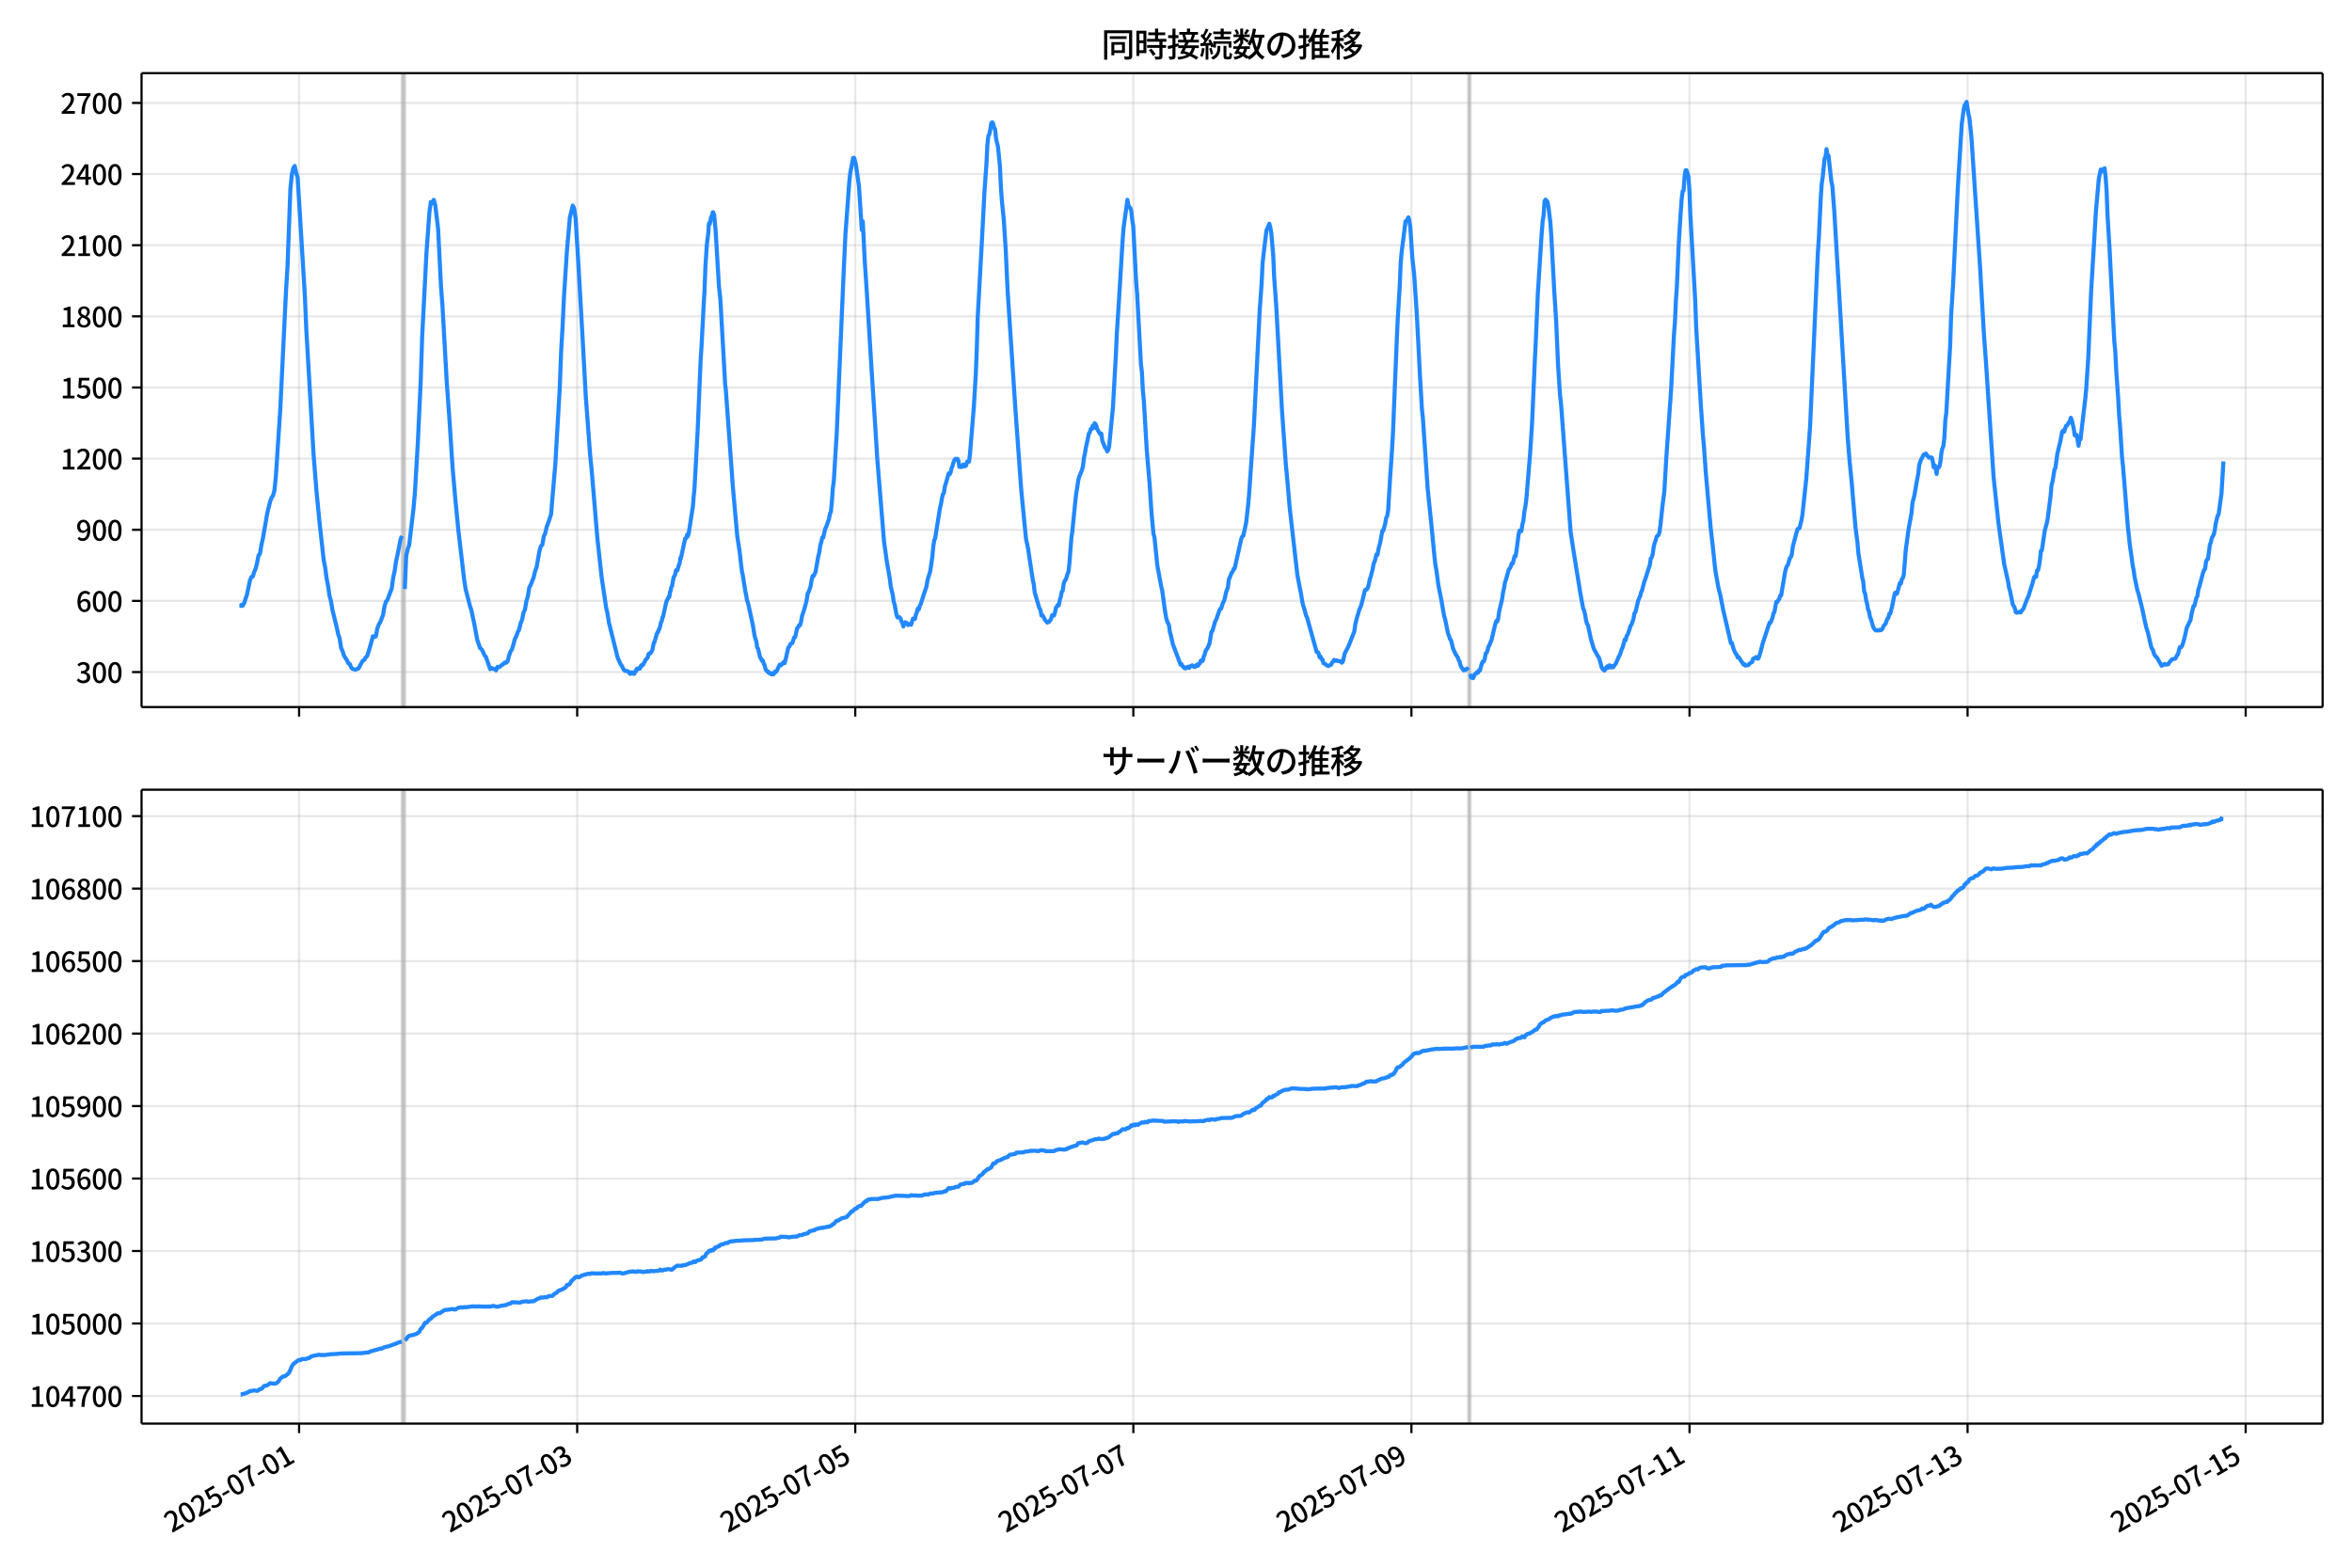 <!DOCTYPE svg  PUBLIC '-//W3C//DTD SVG 1.1//EN'  'http://www.w3.org/Graphics/SVG/1.1/DTD/svg11.dtd'>
<svg version="1.1" viewBox="0 0 864 576" xmlns="http://www.w3.org/2000/svg" xmlns:xlink="http://www.w3.org/1999/xlink">
 <defs>
  <style type="text/css">*{stroke-linejoin: round; stroke-linecap: butt}</style>
 </defs>
 <g id="aa">
  <g id="ab">
   <path d="m0 576h864v-576h-864z" fill="#fff"/>
  </g>
  <g id="ac">
   <g id="ad">
    <path d="m52 259.78h801.2v-232.9h-801.2z" fill="#fff"/>
   </g>
   <g id="ae">
    <path d="m147.65 259.78h1.064v-232.9h-1.064z" clip-path="url(#d)" fill="#808080" opacity=".3" stroke="#808080"/>
   </g>
   <g id="af">
    <path d="m539.41 259.78h.709v-232.9h-.709z" clip-path="url(#d)" fill="#808080" opacity=".3" stroke="#808080"/>
   </g>
   <g id="ag">
    <g id="ah">
     <g id="ai">
      <path d="m109.87 259.78v-232.9" clip-path="url(#d)" fill="none" stroke="#b0b0b0" stroke-linecap="square" stroke-opacity=".3" stroke-width=".8"/>
     </g>
     <g id="aj">
      <defs>
       <path id="g" d="m0 0v3.5" stroke="#000" stroke-width=".8"/>
      </defs>
      <use x="109.872" y="259.778" stroke="#000000" stroke-width=".8" xlink:href="#g"/>
     </g>
    </g>
    <g id="ak">
     <g id="al">
      <path d="m212.02 259.78v-232.9" clip-path="url(#d)" fill="none" stroke="#b0b0b0" stroke-linecap="square" stroke-opacity=".3" stroke-width=".8"/>
     </g>
     <g id="am">
      <use x="212.025" y="259.778" stroke="#000000" stroke-width=".8" xlink:href="#g"/>
     </g>
    </g>
    <g id="an">
     <g id="ao">
      <path d="m314.18 259.78v-232.9" clip-path="url(#d)" fill="none" stroke="#b0b0b0" stroke-linecap="square" stroke-opacity=".3" stroke-width=".8"/>
     </g>
     <g id="ap">
      <use x="314.177" y="259.778" stroke="#000000" stroke-width=".8" xlink:href="#g"/>
     </g>
    </g>
    <g id="aq">
     <g id="ar">
      <path d="m416.33 259.78v-232.9" clip-path="url(#d)" fill="none" stroke="#b0b0b0" stroke-linecap="square" stroke-opacity=".3" stroke-width=".8"/>
     </g>
     <g id="as">
      <use x="416.33" y="259.778" stroke="#000000" stroke-width=".8" xlink:href="#g"/>
     </g>
    </g>
    <g id="at">
     <g id="au">
      <path d="m518.48 259.78v-232.9" clip-path="url(#d)" fill="none" stroke="#b0b0b0" stroke-linecap="square" stroke-opacity=".3" stroke-width=".8"/>
     </g>
     <g id="av">
      <use x="518.482" y="259.778" stroke="#000000" stroke-width=".8" xlink:href="#g"/>
     </g>
    </g>
    <g id="aw">
     <g id="ax">
      <path d="m620.63 259.78v-232.9" clip-path="url(#d)" fill="none" stroke="#b0b0b0" stroke-linecap="square" stroke-opacity=".3" stroke-width=".8"/>
     </g>
     <g id="ay">
      <use x="620.635" y="259.778" stroke="#000000" stroke-width=".8" xlink:href="#g"/>
     </g>
    </g>
    <g id="az">
     <g id="ba">
      <path d="m722.79 259.78v-232.9" clip-path="url(#d)" fill="none" stroke="#b0b0b0" stroke-linecap="square" stroke-opacity=".3" stroke-width=".8"/>
     </g>
     <g id="bb">
      <use x="722.787" y="259.778" stroke="#000000" stroke-width=".8" xlink:href="#g"/>
     </g>
    </g>
    <g id="bc">
     <g id="bd">
      <path d="m824.94 259.78v-232.9" clip-path="url(#d)" fill="none" stroke="#b0b0b0" stroke-linecap="square" stroke-opacity=".3" stroke-width=".8"/>
     </g>
     <g id="be">
      <use x="824.94" y="259.778" stroke="#000000" stroke-width=".8" xlink:href="#g"/>
     </g>
    </g>
   </g>
   <g id="bf">
    <g id="bg">
     <g id="bh">
      <path d="m52 246.93h801.2" clip-path="url(#d)" fill="none" stroke="#b0b0b0" stroke-linecap="square" stroke-opacity=".3" stroke-width=".8"/>
     </g>
     <g id="bi">
      <defs>
       <path id="f" d="m0 0h-3.5" stroke="#000" stroke-width=".8"/>
      </defs>
      <use x="52" y="246.926" stroke="#000000" stroke-width=".8" xlink:href="#f"/>
     </g>
     <g id="bj">
      <!-- 300 -->
      <g transform="translate(27.9 250.91) scale(.1 -.1)">
       <defs>
        <path id="l" transform="scale(.016)" d="m1715-90q-371 0-656 90t-503 240q-217 150-377 323l359 474q211-205 479-359 269-153 634-153 269 0 467 92 199 93 311 266t112 423q0 256-125 451t-429 300q-304 106-835 106v551q467 0 732 105 266 106 384 291 119 186 119 423 0 307-192 489-192 183-531 183-269 0-503-119-233-118-438-316l-384 460q282 256 614 413 333 157 737 157 422 0 748-144 327-144 512-413 186-269 186-659 0-403-221-685-221-281-592-422v-26q269-70 490-227t349-400 128-557q0-422-215-726-214-304-573-468-358-163-787-163z"/>
        <path id="a" transform="scale(.016)" d="m1830-90q-460 0-806 275-346 276-535 823-188 547-188 1366 0 820 188 1357 189 538 535 803 346 266 806 266 461 0 800-269 340-269 528-803 189-534 189-1354 0-819-189-1366-188-547-528-823-339-275-800-275zm0 589q237 0 422 185 186 186 288 599 103 413 103 1091 0 679-103 1082-102 403-288 582-185 180-422 180-236 0-422-180-186-179-292-582-105-403-105-1082 0-678 105-1091 106-413 292-599 186-185 422-185z"/>
       </defs>
       <use xlink:href="#l"/>
       <use transform="translate(57)" xlink:href="#a"/>
       <use transform="translate(114)" xlink:href="#a"/>
      </g>
     </g>
    </g>
    <g id="bk">
     <g id="bl">
      <path d="m52 220.79h801.2" clip-path="url(#d)" fill="none" stroke="#b0b0b0" stroke-linecap="square" stroke-opacity=".3" stroke-width=".8"/>
     </g>
     <g id="bm">
      <use x="52" y="220.787" stroke="#000000" stroke-width=".8" xlink:href="#f"/>
     </g>
     <g id="bn">
      <!-- 600 -->
      <g transform="translate(27.9 224.77) scale(.1 -.1)">
       <defs>
        <path id="k" transform="scale(.016)" d="m1971-90q-339 0-634 144-294 144-518 435-224 292-352 733-128 442-128 1044 0 678 147 1161 148 483 397 784 250 301 570 445t665 144q397 0 688-147 292-147 490-359l-403-448q-128 154-327 253-198 99-409 99-307 0-567-182-259-182-413-605-153-422-153-1145 0-608 115-1002t326-589q212-195 493-195 212 0 375 121 163 122 259 343t96 522q0 300-90 511-89 212-259 320-169 109-419 109-211 0-451-134t-458-461l-25 538q134 192 313 323t374 201q196 71 375 71 397 0 694-163 298-163 467-490 170-326 170-825 0-468-195-817-195-348-512-544-317-195-701-195z"/>
       </defs>
       <use xlink:href="#k"/>
       <use transform="translate(57)" xlink:href="#a"/>
       <use transform="translate(114)" xlink:href="#a"/>
      </g>
     </g>
    </g>
    <g id="bo">
     <g id="bp">
      <path d="m52 194.65h801.2" clip-path="url(#d)" fill="none" stroke="#b0b0b0" stroke-linecap="square" stroke-opacity=".3" stroke-width=".8"/>
     </g>
     <g id="bq">
      <use x="52" y="194.648" stroke="#000000" stroke-width=".8" xlink:href="#f"/>
     </g>
     <g id="br">
      <!-- 900 -->
      <g transform="translate(27.9 198.63) scale(.1 -.1)">
       <defs>
        <path id="m" transform="scale(.016)" d="m1562-90q-410 0-708 150-297 151-502 356l403 461q141-160 346-256t422-96q224 0 425 102 202 103 352 333 151 230 237 614 87 384 87 941 0 589-115 970t-323 563-496 182q-205 0-372-118-166-118-262-336t-96-525q0-301 86-512 87-211 259-323 173-112 417-112 224 0 460 141 237 141 448 461l32-544q-134-180-313-314t-371-208-384-74q-391 0-689 166-297 167-467 496-169 330-169 823 0 467 195 816t515 541 698 192q339 0 636-138 298-137 519-419 221-281 349-710t128-1018q0-691-141-1187t-391-807q-249-310-563-461-313-150-652-150z"/>
       </defs>
       <use xlink:href="#m"/>
       <use transform="translate(57)" xlink:href="#a"/>
       <use transform="translate(114)" xlink:href="#a"/>
      </g>
     </g>
    </g>
    <g id="bs">
     <g id="bt">
      <path d="m52 168.51h801.2" clip-path="url(#d)" fill="none" stroke="#b0b0b0" stroke-linecap="square" stroke-opacity=".3" stroke-width=".8"/>
     </g>
     <g id="bu">
      <use x="52" y="168.509" stroke="#000000" stroke-width=".8" xlink:href="#f"/>
     </g>
     <g id="bv">
      <!-- 1200 -->
      <g transform="translate(22.2 172.49) scale(.1 -.1)">
       <defs>
        <path id="e" transform="scale(.016)" d="m544 0v608h1037v3277h-845v467q333 58 579 147 247 90 451 218h557v-4109h915v-608h-2694z"/>
        <path id="b" transform="scale(.016)" d="m282 0v429q697 621 1164 1136 468 515 701 956 234 442 234 826 0 256-87 451-86 196-262 301-176 106-445 106-275 0-506-151-230-150-422-368l-416 410q301 333 637 518 336 186 803 186 429 0 749-176t496-493 176-745q0-455-224-919t-615-935q-390-470-889-950 186 20 394 36t374 16h1184v-634h-3046z"/>
       </defs>
       <use xlink:href="#e"/>
       <use transform="translate(57)" xlink:href="#b"/>
       <use transform="translate(114)" xlink:href="#a"/>
       <use transform="translate(171)" xlink:href="#a"/>
      </g>
     </g>
    </g>
    <g id="bw">
     <g id="bx">
      <path d="m52 142.37h801.2" clip-path="url(#d)" fill="none" stroke="#b0b0b0" stroke-linecap="square" stroke-opacity=".3" stroke-width=".8"/>
     </g>
     <g id="by">
      <use x="52" y="142.37" stroke="#000000" stroke-width=".8" xlink:href="#f"/>
     </g>
     <g id="bz">
      <!-- 1500 -->
      <g transform="translate(22.2 146.36) scale(.1 -.1)">
       <defs>
        <path id="h" transform="scale(.016)" d="m1715-90q-365 0-653 90t-506 237q-217 147-383 307l352 480q134-134 294-246t361-183q202-70 452-70 262 0 473 118 212 119 333 346 122 227 122 541 0 460-247 716-246 256-649 256-224 0-384-64t-365-198l-365 237 141 2240h2387v-627h-1747l-109-1204q154 77 307 118 154 42 340 42 397 0 723-160t518-490q192-329 192-847 0-519-224-887t-586-560q-361-192-777-192z"/>
       </defs>
       <use xlink:href="#e"/>
       <use transform="translate(57)" xlink:href="#h"/>
       <use transform="translate(114)" xlink:href="#a"/>
       <use transform="translate(171)" xlink:href="#a"/>
      </g>
     </g>
    </g>
    <g id="ca">
     <g id="cb">
      <path d="m52 116.23h801.2" clip-path="url(#d)" fill="none" stroke="#b0b0b0" stroke-linecap="square" stroke-opacity=".3" stroke-width=".8"/>
     </g>
     <g id="cc">
      <use x="52" y="116.232" stroke="#000000" stroke-width=".8" xlink:href="#f"/>
     </g>
     <g id="cd">
      <!-- 1800 -->
      <g transform="translate(22.2 120.22) scale(.1 -.1)">
       <defs>
        <path id="q" transform="scale(.016)" d="m1830-90q-441 0-787 163-345 164-547 448-202 285-202 650 0 314 122 557t314 419 403 291v32q-256 186-442 458-185 272-185 643 0 365 176 640t480 425q304 151 694 151 410 0 704-160t457-439q164-278 164-649 0-237-96-448t-234-381q-137-169-291-278v-32q218-115 397-285 179-169 288-406t109-557q0-346-189-628-189-281-532-448-342-166-803-166zm314 2708q205 198 310 419 106 221 106 464 0 211-83 384t-247 272q-163 99-393 99-288 0-480-183-192-182-192-502 0-256 134-429 135-172 359-294t486-230zm-294-2170q236 0 418 89 183 90 285 253 103 164 103 388 0 211-90 367-89 157-246 272-157 116-368 215t-454 195q-244-173-398-426-153-252-153-553 0-237 118-416 119-179 324-282 205-102 461-102z"/>
       </defs>
       <use xlink:href="#e"/>
       <use transform="translate(57)" xlink:href="#q"/>
       <use transform="translate(114)" xlink:href="#a"/>
       <use transform="translate(171)" xlink:href="#a"/>
      </g>
     </g>
    </g>
    <g id="ce">
     <g id="cf">
      <path d="m52 90.093h801.2" clip-path="url(#d)" fill="none" stroke="#b0b0b0" stroke-linecap="square" stroke-opacity=".3" stroke-width=".8"/>
     </g>
     <g id="cg">
      <use x="52" y="90.093" stroke="#000000" stroke-width=".8" xlink:href="#f"/>
     </g>
     <g id="ch">
      <!-- 2100 -->
      <g transform="translate(22.2 94.078) scale(.1 -.1)">
       <use xlink:href="#b"/>
       <use transform="translate(57)" xlink:href="#e"/>
       <use transform="translate(114)" xlink:href="#a"/>
       <use transform="translate(171)" xlink:href="#a"/>
      </g>
     </g>
    </g>
    <g id="ci">
     <g id="cj">
      <path d="m52 63.954h801.2" clip-path="url(#d)" fill="none" stroke="#b0b0b0" stroke-linecap="square" stroke-opacity=".3" stroke-width=".8"/>
     </g>
     <g id="ck">
      <use x="52" y="63.954" stroke="#000000" stroke-width=".8" xlink:href="#f"/>
     </g>
     <g id="cl">
      <!-- 2400 -->
      <g transform="translate(22.2 67.939) scale(.1 -.1)">
       <defs>
        <path id="r" transform="scale(.016)" d="m2170 0v3072q0 192 12 457 13 266 20 458h-26q-90-179-183-365-92-185-195-364l-921-1415h2579v-576h-3328v493l1875 2957h858v-4717h-691z"/>
       </defs>
       <use xlink:href="#b"/>
       <use transform="translate(57)" xlink:href="#r"/>
       <use transform="translate(114)" xlink:href="#a"/>
       <use transform="translate(171)" xlink:href="#a"/>
      </g>
     </g>
    </g>
    <g id="cm">
     <g id="cn">
      <path d="m52 37.815h801.2" clip-path="url(#d)" fill="none" stroke="#b0b0b0" stroke-linecap="square" stroke-opacity=".3" stroke-width=".8"/>
     </g>
     <g id="co">
      <use x="52" y="37.815" stroke="#000000" stroke-width=".8" xlink:href="#f"/>
     </g>
     <g id="cp">
      <!-- 2700 -->
      <g transform="translate(22.2 41.8) scale(.1 -.1)">
       <defs>
        <path id="j" transform="scale(.016)" d="m1235 0q32 646 109 1187t224 1024 384 941 576 938h-2208v627h3027v-455q-409-512-665-989-256-476-397-969t-205-1053-90-1251h-755z"/>
       </defs>
       <use xlink:href="#b"/>
       <use transform="translate(57)" xlink:href="#j"/>
       <use transform="translate(114)" xlink:href="#a"/>
       <use transform="translate(171)" xlink:href="#a"/>
      </g>
     </g>
    </g>
   </g>
   <g id="cq">
    <path d="m88.418 222.44.101.174.089-.349.369.349.188-.087.502-.871 1.065-3.224 1.082-5.141.53-1.307.533-.174.501-1.655.532-1.22.532-2.091.532-2.788.532-.61.532-3.224.532-2.353 1.596-9.236 1.064-4.356.532-1.394.532-.784.532-2.004.532-5.315 1.596-24.309 2.128-43.826.532-8.539 1.064-28.666.532-5.315.532-2.353.532-.784.532 2.614.532 1.568 2.66 43.565.532 12.46 2.66 45.743 1.064 13.418 1.064 10.978 1.596 14.464.532 2.701.532 3.921.532 2.788.532 3.659.532 1.917.532 3.224 1.596 6.535.532 2.44.532 1.568.532 3.485.532 1.133.532 1.743 1.064 1.655.532 1.133.532.261.532 1.307.532.523 1.064.261 1.064-.436 1.596-2.875.532-.261.532-.958.532-.436 1.064-3.398 1.064-3.921.532.261.532-.174.532-2.788.532-1.568.532-.784 1.064-2.788.532-3.137.532-1.743.532-.61 1.596-4.269.532-3.921.532-2.44.532-3.659.532-2.353 1.064-5.489.532-1.394m1.064 19.517.532-12.285.532-2.353.532-1.394 1.596-13.418.532-6.012 1.064-18.21 1.064-22.654.532-16.293 1.596-31.105 1.064-14.725.532-3.747.532.436.532-1.22.532 1.743 1.064 8.8 1.064 21.173.532 6.97 1.596 28.404 1.064 14.725 1.064 16.555 1.064 12.111 1.064 10.891 2.128 18.123.532 3.485 1.596 6.186.532 1.655 1.064 4.966 1.064 5.751 1.064 3.137.532.436.532.871.532 1.307.532.61 1.596 4.531.532-.436.532.349h.532l.532.523.532-1.307.532.174.532-.349.532-.523.532-.261.532-.61.532.087.532-.523.532-2.091.532-1.481.532-.871.532-1.655.532-2.091.532-.958.532-1.568.532-1.046.532-2.265.532-1.22.532-2.701.532-1.046.532-3.224.532-1.655.532-3.311.532-.958 1.064-2.701.532-2.265.532-1.394 1.064-6.012.532-1.83.532-.436.532-3.137.532-1.133.532-2.353.532-1.394 1.064-3.137 1.596-18.733 1.596-27.62.532-13.766.532-9.149.532-11.24 1.064-16.468 1.064-12.111 1.064-4.444.532 1.046.532 3.747 1.064 17.6 1.596 28.23 1.064 19.43 1.596 21.521.532 5.228 2.128 25.355 1.596 14.638 1.064 7.058.532 3.747.532 2.265.532 3.398 3.192 12.808 1.064 2.44.532.697.532 1.133.532.61h.532l.709.261.709.871.177-.087.355-.523.355.436.177-.087.355.261.355-.61.177-.523.177.174.177-.784.177-.174h.177l.177.174.177-.174.177.087.177-.436.177.349.532-1.22.177.174.177-.087.177-.436.177.087.355-.784.177-.174.355-.871.177-.087.355-.523.177-.087.177-.523.177-.871.177.087.355-.436.177.087.355-.523.355-.697.532-2.701h.177l.709-2.353.177-.871.177-.174.177-.523h.177l.355-1.133.177-.087.532-2.353.177-.261.177-.523.177-1.046.177-.087 1.241-5.576.177-.523.177-.174.355-.784.177-.436.177.174.355-2.091.177-.349.177-1.046.355-.697.355-2.004.177-1.046.532-.871.355-1.743.177-.087.177.174.177-.087.355-1.394.532-1.481.177-1.655.177.261 1.596-7.406h.177l.177-.174.177-.436.177-.784.177.697.177-1.046.177.261 1.596-10.281.355-4.444.177-1.307.355-6.099.887-16.468 1.064-25.268.355-5.576.887-16.99.177-2.527.355-9.584.532-8.016.355-2.962.177-1.22.177-3.224.177-.523.177.436.532-2.701.177-.174.177-.349.177-1.046.177-.087.355.871.355 3.834.177 1.743 1.241 20.737.532 4.879.355 6.448 1.419 25.093.177 1.046 2.66 36.594 1.596 17.862.887 5.751.532 4.792.355 2.788.177.523 1.064 6.622.355 1.743.177 1.307.177.261.355 1.22 1.064 4.966.355 1.655.177.697.709 4.356.532 1.655.177.784.177 1.655.355.436.709 2.962.177.523.355.349.177.61.177-.261.177.349.355 1.133.177.087.532 2.004.355.436.177.087.177.261.177-.087.177.436.355.087.177.261.355-.174.177.436.177-.349.532.349.355-.61.177-.436.355.174.355-.436.532-1.22.532-1.046.355.261.355-.261.709-.958.355.436.355-1.22.709-3.224.355-1.394.355-.261.355-.958.709-.349.709-2.091.355-.087.709-3.311.355-.261.355-.784h.355l.355-1.133.355-2.178.709-2.091.709-2.527.355-1.568.355-2.265.355-.523.709-2.091.355-2.265.355-1.481.355.087.709-1.481 1.064-6.012.355-1.307.355-2.527.355-1.133.355-1.743h.355l.709-3.137.355-.697.709-2.004.355-.958.355-1.917.355-.871.355-3.659.355-4.879.355-2.701.709-11.675.355-5.751 2.483-57.68.709-15.335 1.419-19.343.355-3.311 1.064-5.576h.355l.355 1.133.355 1.743 1.064 7.406 1.064 16.206.355-3.137.709 14.376.709 10.63 1.774 28.84 1.419 21.957.709 11.414 2.483 30.408 1.064 7.58 1.064 6.099.355 2.875.709 2.962.355 2.527.355 1.133.709 3.834.355.871.355-.174.355.087.355.436.355 1.046.355.61.355 1.307.355-1.133.355-.436.355.61.355-.261.355.697.355-.349.709.261.709-2.265.709.087.355-1.568.355-.871.355-1.394.355.349.355-1.307.355-.61 1.064-3.398 1.064-3.137.355-2.265.709-2.353.355-1.22.709-5.053.355-3.747.355-2.265.355-.871 1.774-11.153.355-1.394.355-2.178.355-1.394.355-.436.355-2.44.355-1.046 1.064-3.747.355.349.355-.697.355-1.655.355-.784.355-1.307.355-.871.355-.349.355.261.355-.261.355.697.355 2.265.355-.087.355.174.355-.349.355-.61.355.697.355-.087.355-.261.355-1.394h.709l.355-2.875 1.419-17.339.709-11.937.355-8.8.355-12.198 1.419-25.703 1.064-20.388.709-9.933.355-7.145.355-3.311.355-.61.355-1.743.355-2.353.355-.349.355.523.355 1.481.355.523.355 3.572.709 2.962.709 7.058.355 7.755.355 4.879.709 7.058.709 11.065.709 15.248 2.838 43.129 2.128 29.537 1.774 18.297.709 3.224 1.774 11.763.355 1.568.355 3.05 1.419 4.879.355 1.046.355.61.355 2.004.355-.087.355.523.709 1.394.355.261.355.523.709-.349.709-1.046.355-1.307.709.087.355-1.133.355-1.655.709-1.133.355.174.355-2.004.355-1.046.355-1.917.355-.349.355-2.614.355-1.046.355-.349.355-.958.355-1.307.355-.784.355-3.311.709-9.149.355-2.44 1.064-10.717.355-3.224.355-1.917.355-2.614.355-1.394 1.064-2.614.355-1.394.355-3.05.355-1.568.355-2.178.709-3.224.355-1.917.355-.436.355-1.22h.355l.355-1.22.355.784.355-1.743.355.349.355.784.355 1.22 1.064 1.743.355-.261.355 2.614 1.064 2.614.355.174.355 1.133.355-.436.355-1.22 1.419-14.464 1.064-18.994.355-8.016.709-10.891 1.419-23.351.355-4.705 1.419-10.368.355 1.917.355.784.355.261.355 1.133.355 3.311.355 2.091 1.064 20.388.355 4.356 1.419 26.139.355 2.962.355 6.796.355 3.659 1.064 18.036 1.064 12.634.709 10.804.709 7.493.355 1.22 1.064 10.456 1.419 7.58.355 1.481 1.064 7.755.355 2.091.355 1.394.709 1.481.355 2.614.355 1.22.709 3.137 2.838 7.58.355-.174.355.697.355.261.355.523.355.087.355-.087.355-.436.355-.087.355.436.355-.61.355-.087.355-.261.355.174.355.436h.355l.709-.871.355.436.355-.784.355-.087.355-1.046.355.174.355-.087.355-1.568.355-.697.355-1.394.709-1.046.709-1.655.709-4.269.355-.349 1.064-3.659.355-.523 1.064-3.137.355-.784.355-.087.709-2.265.355-.523.355-1.22.355-1.83.709-1.917.355-2.875 1.064-2.614.355-.349.355-1.046.355-.087 2.483-11.065.355-.784.355-.174 1.064-4.966.709-6.361.355-4.008.709-10.194 1.064-15.161 2.128-42.258.709-9.933.355-7.406.709-6.273.709-5.663 1.064-2.44.355 1.394.355 2.004.709 8.277.355 8.19.709 9.671 2.128 38.686 1.419 19.953.709 7.58.709 8.452 2.838 24.832.709 3.747.709 3.572.355 2.353.355 1.568.355.958.709 2.701.355.697 3.547 12.721h.355l.355.436.355 1.481.355-.261.355.958.355.087.355 1.394.709.349.355.349.709.349 1.064-.523.355-.784.355-.261.355-.697.709.349.355-.174.355.261.709.087.355-.087.355.61.355-.349.355-1.307.355-1.743.709-1.307.709-1.394 1.774-4.531.355-.871.355-2.614.709-2.875.355-.958.355-1.394.709-1.655.709-2.701.709-2.962.355-.261h.355l.355-.697.355-1.22.355-1.83.355-.958.709-2.788.355-2.004.355-.697.709-2.701.355.174.355-2.091.709-2.788.709-4.008h.355l.709-2.614.355-2.091.355-.61.355-2.091.709-11.763.709-10.368.355-6.273 1.419-34.678.355-7.667.709-11.588.355-8.626.355-4.008 1.419-11.24.355-.174.709-1.307.355 1.22.355 2.527.709 10.891.709 6.535.709 10.63.355 5.663 1.064 20.911.709 12.111.355 3.224 1.774 26.139 1.419 13.766 1.064 11.065.355 3.137.355 1.83.709 5.402 1.064 5.315 1.064 6.099.355 1.133 1.064 5.228.355.871.355 1.22.355.349.355 1.22.355 1.743 1.064 2.353.709.958.355 1.046.355.61.355 1.394.355.784.355.349.355.697.355-.261.355.174.355-.349.355-.174.355-.523m.709 2.44.355 1.394.355-.087.355.261.709-1.568.355-.087.355-.523.355.174.355-.871.355.087.709-2.527.355-.784h.355l.355-.871.355-2.091.355-.261.355-.958.355-1.481.355-.349.355-1.133.355-.697.709-3.05.709-2.962.355-1.046.355.174.355-1.133.355-2.614 1.064-4.444.355-2.527.355-1.481.355-2.178.355-.958 1.064-3.834.355-.349.355-.697.355-1.133.355.087.709-2.788.355.087.355-2.265.709-5.489.355-1.655.709.174.355-2.44.355-1.307.355-3.398.355-1.655.355-2.527 1.419-17.077.709-10.978 1.064-23.961.355-7.145.709-16.729 1.419-22.218.355-4.356.355-2.265.355-5.228.355-.523.709.784.355 1.83.709 5.838.355 5.228 1.064 19.778.709 11.153.709 16.38.709 10.891.355 2.962 3.547 47.311 1.064 6.97 2.483 15.422 1.064 5.751.355.697.355 1.568.355 2.091.355 1.22.355.61 1.064 4.966.709 2.44.355 1.133 1.419 2.614.355.436.355.958.709 2.701.355.697.709.61.355-.436.355-.784.355-.349.355.523.355-.871.355.087.355.697.355-.523.355.436 1.064-1.481 1.064-2.527.355-.523.709-2.178.355-.697.709-2.788.355.261.355-1.568.355-.523.355-.871.709-2.265.355-.523.709-2.004.355-2.091.355-.436.355-1.307.709-3.05.709-1.568.355-1.394.355-.784.709-2.788.709-2.004.709-2.353.709-2.091.355-2.44.355-.349.355-1.22.355-2.701.355-1.394.355-.871.355-1.394.355-.436.355-.174.355-1.133.355-2.614.709-6.709.709-5.489.709-12.111 1.774-25.268 1.064-20.388.355-4.531.355-7.929.355-5.141.709-16.119.709-11.24.355-4.879.355-2.788.355-.349.355-5.141.355-2.178.355-.087.709 2.353.355 5.053.355 9.236 1.774 31.192.355 9.933 1.064 17.862.709 11.588.709 10.281.355 3.834.709 10.02 1.774 20.04.709 6.186.709 6.709.355 3.137 1.064 5.925.709 2.788 1.064 5.489 2.838 12.198.355-.087.709 2.44.709 1.481.355.349.355 1.046.355-.174 1.774 2.788.355-.174.355.523 1.064-.174.709-.784.709-.349.355-1.22.355-.174h.355l.355-.436.355.523.355.087.355-.523.709-2.44.709-2.788 2.483-7.493h.355l.709-1.743.355-1.655.355-.436.709-3.834.355.087.355-.697.355-.349.355-1.307.355-.087 1.419-8.452.355-1.481.355-.871.355-.436.709-2.44.355-.349.355-.958.355-2.788 1.064-4.095.709-2.527.355-.087.355-.261.709-2.788.355-2.004 1.419-13.244 1.064-14.551.355-4.966 2.838-63.518.355-5.228.709-14.812.355-5.315.355-2.353.709-6.97.355-.697.355-2.788.355 2.527.355-.174 1.064 9.497.355 1.655.709 9.149 4.966 83.732.709 8.713.709 7.145.709 8.452.709 8.364.709 5.315.355 4.095 1.419 8.974.355 1.481.355 3.747.355.61.355 2.44.355 1.307.355 2.091.355.784.355 2.091.355.697.709 2.527.355.871.709.784.355-.087.709.087.355-.261.355.174.355-.174.355-.436.355-.871.355-.523.355-.261.709-2.004.355-.261.355-1.481.355-.087.709-2.788.709-3.659.355-1.22.355.436.355-.174 1.064-3.921.355.261.355-1.655.355-.349.355-1.22.709-8.974 1.064-7.929 1.064-5.751.355-3.747.709-2.788.709-4.182.709-3.834.355-3.137.709-2.091.355-.523.355-.871.355-.436h.355l.355-.261.355.697.355.261.355.523.709-.087.355.087.355 1.394.355 2.178.355-.784.355 1.133.355 2.091.355-2.527.355.174.355-.523.355-1.743.355-3.311.355-1.481.355-.871.355-2.962.355-6.448.355-2.788 1.419-24.745.355-10.978.709-11.24 1.774-36.072 1.419-23.002.709-5.315.355-1.655.355-.436.355-.784.709 4.531.355 1.481.709 6.883 3.192 47.921 1.419 24.745.709 9.584 2.838 42.694 1.774 16.816 2.128 15.248 1.419 6.361.355 2.265.355 1.133 1.064 5.228.355.349.355.784.355 1.481.355.174.355-.174.355.087.355-.261.355.261.355-.61.355-.349.355-.523 1.419-3.747.355-.61.709-2.353.709-2.178.709-2.614.355-.349.355.261.355-2.353.355-.087.355-1.481.355-2.353.355-3.311.355-.174 1.064-7.319.709-2.527.355-1.743 1.064-8.364.355-4.095.355-1.133.709-4.444.355-.61.709-5.228.709-2.962.355-1.394.709-3.747.355-.436.355.436.709-2.178.355-.087 1.064-1.743.355-1.133.355.871.709 3.137.355 2.44.355-.174h.355l.709 4.008.355-2.614.355.261 1.774-15.161.355-3.747.709-10.891 1.064-24.571 1.774-29.624 1.064-11.85.709-3.311.355.61.355.087.355-.958.355-.174.355 3.224.355 4.879.355 9.323.709 11.588 1.774 34.59.355 3.659.355 7.058.709 10.02.355 6.535.355 4.182.709 11.153.355 3.224 1.774 22.131.709 6.622.709 4.879.355 2.875.355 1.655.355 2.614 1.064 4.966.355 1.046 1.419 5.751.709 3.398.709 3.224.709 2.265 1.064 4.705.355.958.355.436.355 1.394.709 1.133.355.174 1.774 3.137.355-.261.355-.087.355-.349.355.261 1.064-.174.355-.697 1.064-1.133 1.064-.174.355-.523.355-.784.355-.349.355-1.568.355-1.046.355.087.355-.436.355-.871.709-2.614.709-3.224 1.419-2.962.355-2.178.709-2.875.355-.087.709-2.962.355-.523.355-2.44.355-1.046 1.419-5.315.355-.871.355-.349.355-2.701.355-.784.355-.261.709-5.228.355-.871.355-1.568.709-1.307.355-1.481.355-2.527.709-2.875.355-.436 1.064-7.842.709-11.675v0" clip-path="url(#d)" fill="none" stroke="#28f" stroke-linecap="square" stroke-width="1.5"/>
   </g>
   <g id="cr">
    <path d="m52 259.78v-232.9" fill="none" stroke="#000" stroke-linecap="square" stroke-width=".8"/>
   </g>
   <g id="cs">
    <path d="m853.2 259.78v-232.9" fill="none" stroke="#000" stroke-linecap="square" stroke-width=".8"/>
   </g>
   <g id="ct">
    <path d="m52 259.78h801.2" fill="none" stroke="#000" stroke-linecap="square" stroke-width=".8"/>
   </g>
   <g id="cu">
    <path d="m52 26.88h801.2" fill="none" stroke="#000" stroke-linecap="square" stroke-width=".8"/>
   </g>
   <g id="cv">
    <!-- 同時接続数の推移 -->
    <g transform="translate(404.6 20.88) scale(.12 -.12)">
     <defs>
      <path id="x" transform="scale(.016)" d="m1587 3936h3232v-518h-3232v518zm320-1114h557v-2534h-557v2534zm301 0h2291v-2086h-2291v512h1734v1069h-1734v505zm-1683 2260h5113v-570h-4524v-5056h-589v5626zm4768 0h595v-4896q0-250-67-397t-227-218q-160-77-426-96t-675-19q-13 83-45 192t-77 218q-45 108-89 185 281-13 527-13 247 0 330 0 83 7 118 42 36 35 36 112v4890z"/>
      <path id="v" transform="scale(.016)" d="m2714 4672h3238v-525h-3238v525zm-244-1235h3712v-538h-3712v538zm20-1184h3635v-531h-3635v531zm1523 3155h595v-2310h-595v2310zm832-2451h589v-2823q0-230-61-364-61-135-227-199-167-70-423-86t-633-16q-20 121-78 285-57 163-121 284 275-6 509-9t310-3q77 6 106 28 29 23 29 93v2810zm-2023-1677 487 282q153-160 313-352t294-381q135-189 206-343l-519-313q-64 153-189 348-124 196-278 394-154 199-314 365zm-2086 3718h1619v-4281h-1619v544h1056v3187h-1056v550zm32-1843h1293v-537h-1293v537zm-320 1843h563v-4832h-563v4832z"/>
      <path id="w" transform="scale(.016)" d="m3866 5408h614v-870h-614v870zm-1479-653h3597v-518h-3597v518zm-230-1485h4e3v-518h-4e3v518zm825 922 519 102q64-160 121-342 58-182 96-352 39-170 45-304l-544-128q-6 134-42 313-35 180-83 365-48 186-112 346zm1856 109 589-71q-96-275-202-557-105-281-195-486l-518 77q58 147 122 329 64 183 118 372t86 336zm-2643-2106h3943v-518h-3943v518zm1408 685 602-115q-167-371-362-784t-390-797-362-685l-525 179q160 288 346 666t368 784 323 752zm-659-2157 358 403q352-102 733-240 381-137 752-304 371-166 697-336 327-169 558-329l-384-461q-218 160-532 336-313 176-685 345-371 170-755 323-384 154-742 263zm1894 1114 583-71q-122-550-353-944-230-393-604-662t-922-435q-547-167-1296-269-25 128-93 269-67 141-137 230 678 64 1168 192t819 349q330 221 531 550 202 330 304 791zm-4684 217q396 90 953 240 557 151 1120 311l77-544q-525-154-1053-311-528-156-963-284l-134 588zm121 2093h1965v-563h-1965v563zm819 1248h576v-5229q0-236-51-374t-192-208q-141-77-355-99-214-23-541-16-13 115-64 288t-109 294q205-6 381-6t234 0q64 0 92 28 29 29 29 93v5229z"/>
      <path id="u" transform="scale(.016)" d="m4058 5408h595v-1798h-595v1798zm-1415-563h3443v-499h-3443v499zm231-992h3008v-499h-3008v499zm-224-877h3475v-1203h-531v729h-2432v-729h-512v1203zm1964-877h551v-1881q0-122 22-157 23-35 106-35 25 0 92 0 68 0 135 0t99 0q51 0 83 54t45 224 19 515q90-70 234-131t259-93q-19-429-83-662-64-234-183-326-118-93-316-93-39 0-103 0t-134 0-138 0q-67 0-99 0-237 0-365 64t-176 218q-48 153-48 422v1881zm-1164-6h550v-455q0-243-48-528-48-284-186-579-137-294-409-572-272-279-727-503-70 90-192 208-121 118-230 195 416 205 665 438 250 234 371 474 122 240 164 467 42 228 42 413v442zm-2240 3309 524-192q-121-244-259-503-137-259-275-496t-259-416l-410 173q122 186 246 438 125 253 240 515 116 263 193 481zm716-743 500-230q-224-359-496-756-272-396-548-764-275-368-518-650l-358 205q179 211 377 483 199 272 387 569 189 298 358 592 170 295 298 551zm-1721-665 307 403q166-154 339-340 173-185 320-364t224-327l-326-460q-77 160-218 348-141 189-314 384-172 196-332 356zm1485-832 435 179q128-211 249-458 122-246 215-474 93-227 137-412l-473-211q-32 185-119 422-86 237-201 486-115 250-243 468zm-1530-583q422 26 998 54 576 29 1184 68l7-499q-570-45-1127-84-556-38-992-70l-70 531zm1702-992 436 135q121-276 214-596t118-556l-454-148q-26 237-112 563-86 327-202 602zm-1363 109 499-83q-57-455-163-897-105-441-253-748-51 32-134 73-83 42-170 83-86 42-144 62 148 294 234 697t131 813zm691 627h525v-2861h-525v2861z"/>
      <path id="o" transform="scale(.016)" d="m224 2022h3187v-499h-3187v499zm51 2247h3111v-487h-3111v487zm1127-1735 563-121q-154-320-333-672t-352-679q-173-326-326-582l-532 173q148 243 324 566t345 669q170 346 311 646zm934-832 563-64q-89-480-262-838t-461-614-701-432-976-298q-25 128-99 269t-157 237q659 102 1085 303 426 202 666 554t342 883zm422 3597 519-211q-147-218-298-436-150-217-278-377l-403 186q121 173 252 413 132 240 208 425zm-1203 109h563v-2957h-563v2957zm-1075-320 448 186q134-192 246-420 112-227 157-393l-467-211q-38 172-147 406t-237 432zm1094-1050 397-236q-160-263-400-529-240-265-519-489-278-224-553-378-51 103-141 237-89 135-179 218 269 109 534 294 266 186 493 416 228 231 368 467zm487-204q83-45 246-145 163-99 352-211t346-211 221-150l-327-423q-83 77-230 198-147 122-317 253-170 132-327 250-156 119-259 189l295 250zm1798 396h2311v-556h-2311v556zm115 1178 615-90q-103-640-263-1235t-384-1101q-224-505-512-889-44 57-134 134t-186 157-166 125q275 339 473 796 199 458 340 995 141 538 217 1108zm1223-1510 614-58q-147-1101-445-1940-297-838-813-1443-515-604-1321-1014-26 71-90 177-64 105-134 208-70 102-128 159 742 346 1212 880 471 535 730 1290 260 755 375 1741zm-1005-135q134-851 387-1597 253-745 659-1305 407-560 1002-874-70-57-154-150-83-93-154-189-70-96-121-179-633 371-1056 988-422 618-688 1434-265 816-425 1783l550 89zm-3309-3065 327 416q377-148 754-330 378-182 701-378 324-195 548-368l-416-435q-211 179-519 378-307 198-666 383-358 186-729 334z"/>
      <path id="t" transform="scale(.016)" d="m3686 4378q-64-493-163-1041-99-547-265-1084-192-653-432-1104t-522-688-595-237q-320 0-596 221-275 221-448 621-172 400-172 931 0 537 220 1017 221 480 611 851 391 372 909 583 519 211 1121 211 576 0 1040-186 464-185 793-515 330-329 502-771 173-441 173-941 0-672-278-1194-278-521-816-851-538-329-1318-444l-378 601q166 20 307 42t263 48q307 70 585 217 279 148 496 375 218 227 342 534 125 308 125 692t-122 713q-121 330-358 573-236 243-582 380-346 138-781 138-525 0-935-186-409-185-694-489-284-304-432-656-147-352-147-678 0-365 89-605 90-240 224-355 135-115 276-115t288 144 297 457q151 314 298 800 147 461 246 982 100 522 145 1021l684-12z"/>
      <path id="p" transform="scale(.016)" d="m2995 2925h2893v-519h-2893v519zm0-1280h2893v-519h-2893v519zm-64-1299h3232v-557h-3232v557zm1312 3577h563v-3763h-563v3763zm429 1466 634-141q-154-390-340-794-185-403-339-684l-512 140q103 199 208 458 106 259 195 528 90 269 154 493zm-1472 25 582-147q-153-518-371-1018-217-499-483-931t-573-758q-38 64-109 160-70 96-147 198-77 103-141 160 416 416 733 1034t509 1302zm128-1203h2720v-537h-2720v-4205h-582v4422l313 320h269zm-3174-2157q396 90 953 240 557 151 1120 311l77-544q-525-154-1053-311-528-156-963-284l-134 588zm121 2093h1965v-563h-1965v563zm819 1248h576v-5229q0-236-51-374t-192-208q-141-77-355-99-214-23-541-16-13 115-64 288t-109 294q205-6 381-6t234 0q64 0 92 28 29 29 29 93v5229z"/>
      <path id="n" transform="scale(.016)" d="m4051 5402 595-109q-281-493-729-941t-1107-806q-39 64-106 144t-141 153q-73 74-137 119 608 288 1011 678t614 762zm-77-557h1511v-493h-1863l352 493zm1293 0h109l109 25 384-179q-192-505-496-905t-695-701q-390-301-845-519-454-217-947-358-44 109-137 253t-176 227q448 109 867 294 419 186 777 445 359 259 631 592t419 730v96zm-1990-954 377 307q167-96 336-218 170-121 320-249 151-128 247-237l-397-332q-90 108-237 236t-317 259q-169 132-329 234zm1107-934 595-109q-307-538-803-1031-496-492-1232-876-38 64-102 144t-138 156q-74 77-138 116 455 217 807 483t604 554q253 288 407 563zm-90-589h1460v-506h-1818l358 506zm1268 0h121l109 26 384-167q-192-614-531-1075t-787-794q-448-332-983-553-534-221-1129-355-45 115-132 269-86 153-176 249 551 96 1043 285 493 189 903 473 410 285 714 669t464 883v90zm-2132-1056 410 339q186-102 384-237 198-134 371-275t282-269l-435-371q-103 128-270 272-166 144-361 288t-381 253zm-2150 3533h589v-5376h-589v5376zm-992-1242h2336v-569h-2336v569zm1024-224 365-160q-96-339-231-707-134-368-291-727-157-358-336-672-179-313-365-537-44 128-134 291t-160 272q173 192 339 457 167 266 323 570 157 304 282 618t208 595zm941 1946 416-467q-314-122-695-221-380-99-784-173-403-74-780-131-20 102-71 236-51 135-102 231 358 58 732 138 375 80 711 179t573 208zm-397-2579q58-45 179-170 122-125 266-266 144-140 259-265t160-183l-352-473q-58 102-157 255-99 154-218 317-118 164-227 311-108 147-185 237l275 237z"/>
     </defs>
     <use xlink:href="#x"/>
     <use transform="translate(100)" xlink:href="#v"/>
     <use transform="translate(200)" xlink:href="#w"/>
     <use transform="translate(300)" xlink:href="#u"/>
     <use transform="translate(400)" xlink:href="#o"/>
     <use transform="translate(500)" xlink:href="#t"/>
     <use transform="translate(600)" xlink:href="#p"/>
     <use transform="translate(700)" xlink:href="#n"/>
    </g>
   </g>
  </g>
  <g id="cw">
   <g id="cx">
    <path d="m52 523.06h801.2v-232.9h-801.2z" fill="#fff"/>
   </g>
   <g id="cy">
    <path d="m147.65 523.06h1.064v-232.9h-1.064z" clip-path="url(#c)" fill="#808080" opacity=".3" stroke="#808080"/>
   </g>
   <g id="cz">
    <path d="m539.41 523.06h.709v-232.9h-.709z" clip-path="url(#c)" fill="#808080" opacity=".3" stroke="#808080"/>
   </g>
   <g id="da">
    <g id="db">
     <g id="dc">
      <path d="m109.87 523.06v-232.9" clip-path="url(#c)" fill="none" stroke="#b0b0b0" stroke-linecap="square" stroke-opacity=".3" stroke-width=".8"/>
     </g>
     <g id="dd">
      <use x="109.872" y="523.055" stroke="#000000" stroke-width=".8" xlink:href="#g"/>
     </g>
     <g id="de">
      <!-- 2025-07-01 -->
      <g transform="translate(63.082 563.33) rotate(-30) scale(.1 -.1)">
       <defs>
        <path id="i" transform="scale(.016)" d="m301 1536v544h1689v-544h-1689z"/>
       </defs>
       <use xlink:href="#b"/>
       <use transform="translate(57)" xlink:href="#a"/>
       <use transform="translate(114)" xlink:href="#b"/>
       <use transform="translate(171)" xlink:href="#h"/>
       <use transform="translate(228)" xlink:href="#i"/>
       <use transform="translate(263.7)" xlink:href="#a"/>
       <use transform="translate(320.7)" xlink:href="#j"/>
       <use transform="translate(377.7)" xlink:href="#i"/>
       <use transform="translate(413.4)" xlink:href="#a"/>
       <use transform="translate(470.4)" xlink:href="#e"/>
      </g>
     </g>
    </g>
    <g id="df">
     <g id="dg">
      <path d="m212.02 523.06v-232.9" clip-path="url(#c)" fill="none" stroke="#b0b0b0" stroke-linecap="square" stroke-opacity=".3" stroke-width=".8"/>
     </g>
     <g id="dh">
      <use x="212.025" y="523.055" stroke="#000000" stroke-width=".8" xlink:href="#g"/>
     </g>
     <g id="di">
      <!-- 2025-07-03 -->
      <g transform="translate(165.23 563.33) rotate(-30) scale(.1 -.1)">
       <use xlink:href="#b"/>
       <use transform="translate(57)" xlink:href="#a"/>
       <use transform="translate(114)" xlink:href="#b"/>
       <use transform="translate(171)" xlink:href="#h"/>
       <use transform="translate(228)" xlink:href="#i"/>
       <use transform="translate(263.7)" xlink:href="#a"/>
       <use transform="translate(320.7)" xlink:href="#j"/>
       <use transform="translate(377.7)" xlink:href="#i"/>
       <use transform="translate(413.4)" xlink:href="#a"/>
       <use transform="translate(470.4)" xlink:href="#l"/>
      </g>
     </g>
    </g>
    <g id="dj">
     <g id="dk">
      <path d="m314.18 523.06v-232.9" clip-path="url(#c)" fill="none" stroke="#b0b0b0" stroke-linecap="square" stroke-opacity=".3" stroke-width=".8"/>
     </g>
     <g id="dl">
      <use x="314.177" y="523.055" stroke="#000000" stroke-width=".8" xlink:href="#g"/>
     </g>
     <g id="dm">
      <!-- 2025-07-05 -->
      <g transform="translate(267.39 563.33) rotate(-30) scale(.1 -.1)">
       <use xlink:href="#b"/>
       <use transform="translate(57)" xlink:href="#a"/>
       <use transform="translate(114)" xlink:href="#b"/>
       <use transform="translate(171)" xlink:href="#h"/>
       <use transform="translate(228)" xlink:href="#i"/>
       <use transform="translate(263.7)" xlink:href="#a"/>
       <use transform="translate(320.7)" xlink:href="#j"/>
       <use transform="translate(377.7)" xlink:href="#i"/>
       <use transform="translate(413.4)" xlink:href="#a"/>
       <use transform="translate(470.4)" xlink:href="#h"/>
      </g>
     </g>
    </g>
    <g id="dn">
     <g id="do">
      <path d="m416.33 523.06v-232.9" clip-path="url(#c)" fill="none" stroke="#b0b0b0" stroke-linecap="square" stroke-opacity=".3" stroke-width=".8"/>
     </g>
     <g id="dp">
      <use x="416.33" y="523.055" stroke="#000000" stroke-width=".8" xlink:href="#g"/>
     </g>
     <g id="dq">
      <!-- 2025-07-07 -->
      <g transform="translate(369.54 563.33) rotate(-30) scale(.1 -.1)">
       <use xlink:href="#b"/>
       <use transform="translate(57)" xlink:href="#a"/>
       <use transform="translate(114)" xlink:href="#b"/>
       <use transform="translate(171)" xlink:href="#h"/>
       <use transform="translate(228)" xlink:href="#i"/>
       <use transform="translate(263.7)" xlink:href="#a"/>
       <use transform="translate(320.7)" xlink:href="#j"/>
       <use transform="translate(377.7)" xlink:href="#i"/>
       <use transform="translate(413.4)" xlink:href="#a"/>
       <use transform="translate(470.4)" xlink:href="#j"/>
      </g>
     </g>
    </g>
    <g id="dr">
     <g id="ds">
      <path d="m518.48 523.06v-232.9" clip-path="url(#c)" fill="none" stroke="#b0b0b0" stroke-linecap="square" stroke-opacity=".3" stroke-width=".8"/>
     </g>
     <g id="dt">
      <use x="518.482" y="523.055" stroke="#000000" stroke-width=".8" xlink:href="#g"/>
     </g>
     <g id="du">
      <!-- 2025-07-09 -->
      <g transform="translate(471.69 563.33) rotate(-30) scale(.1 -.1)">
       <use xlink:href="#b"/>
       <use transform="translate(57)" xlink:href="#a"/>
       <use transform="translate(114)" xlink:href="#b"/>
       <use transform="translate(171)" xlink:href="#h"/>
       <use transform="translate(228)" xlink:href="#i"/>
       <use transform="translate(263.7)" xlink:href="#a"/>
       <use transform="translate(320.7)" xlink:href="#j"/>
       <use transform="translate(377.7)" xlink:href="#i"/>
       <use transform="translate(413.4)" xlink:href="#a"/>
       <use transform="translate(470.4)" xlink:href="#m"/>
      </g>
     </g>
    </g>
    <g id="dv">
     <g id="dw">
      <path d="m620.63 523.06v-232.9" clip-path="url(#c)" fill="none" stroke="#b0b0b0" stroke-linecap="square" stroke-opacity=".3" stroke-width=".8"/>
     </g>
     <g id="dx">
      <use x="620.635" y="523.055" stroke="#000000" stroke-width=".8" xlink:href="#g"/>
     </g>
     <g id="dy">
      <!-- 2025-07-11 -->
      <g transform="translate(573.85 563.33) rotate(-30) scale(.1 -.1)">
       <use xlink:href="#b"/>
       <use transform="translate(57)" xlink:href="#a"/>
       <use transform="translate(114)" xlink:href="#b"/>
       <use transform="translate(171)" xlink:href="#h"/>
       <use transform="translate(228)" xlink:href="#i"/>
       <use transform="translate(263.7)" xlink:href="#a"/>
       <use transform="translate(320.7)" xlink:href="#j"/>
       <use transform="translate(377.7)" xlink:href="#i"/>
       <use transform="translate(413.4)" xlink:href="#e"/>
       <use transform="translate(470.4)" xlink:href="#e"/>
      </g>
     </g>
    </g>
    <g id="dz">
     <g id="ea">
      <path d="m722.79 523.06v-232.9" clip-path="url(#c)" fill="none" stroke="#b0b0b0" stroke-linecap="square" stroke-opacity=".3" stroke-width=".8"/>
     </g>
     <g id="eb">
      <use x="722.787" y="523.055" stroke="#000000" stroke-width=".8" xlink:href="#g"/>
     </g>
     <g id="ec">
      <!-- 2025-07-13 -->
      <g transform="translate(676 563.33) rotate(-30) scale(.1 -.1)">
       <use xlink:href="#b"/>
       <use transform="translate(57)" xlink:href="#a"/>
       <use transform="translate(114)" xlink:href="#b"/>
       <use transform="translate(171)" xlink:href="#h"/>
       <use transform="translate(228)" xlink:href="#i"/>
       <use transform="translate(263.7)" xlink:href="#a"/>
       <use transform="translate(320.7)" xlink:href="#j"/>
       <use transform="translate(377.7)" xlink:href="#i"/>
       <use transform="translate(413.4)" xlink:href="#e"/>
       <use transform="translate(470.4)" xlink:href="#l"/>
      </g>
     </g>
    </g>
    <g id="ed">
     <g id="ee">
      <path d="m824.94 523.06v-232.9" clip-path="url(#c)" fill="none" stroke="#b0b0b0" stroke-linecap="square" stroke-opacity=".3" stroke-width=".8"/>
     </g>
     <g id="ef">
      <use x="824.94" y="523.055" stroke="#000000" stroke-width=".8" xlink:href="#g"/>
     </g>
     <g id="eg">
      <!-- 2025-07-15 -->
      <g transform="translate(778.15 563.33) rotate(-30) scale(.1 -.1)">
       <use xlink:href="#b"/>
       <use transform="translate(57)" xlink:href="#a"/>
       <use transform="translate(114)" xlink:href="#b"/>
       <use transform="translate(171)" xlink:href="#h"/>
       <use transform="translate(228)" xlink:href="#i"/>
       <use transform="translate(263.7)" xlink:href="#a"/>
       <use transform="translate(320.7)" xlink:href="#j"/>
       <use transform="translate(377.7)" xlink:href="#i"/>
       <use transform="translate(413.4)" xlink:href="#e"/>
       <use transform="translate(470.4)" xlink:href="#h"/>
      </g>
     </g>
    </g>
   </g>
   <g id="eh">
    <g id="ei">
     <g id="ej">
      <path d="m52 512.91h801.2" clip-path="url(#c)" fill="none" stroke="#b0b0b0" stroke-linecap="square" stroke-opacity=".3" stroke-width=".8"/>
     </g>
     <g id="ek">
      <use x="52" y="512.913" stroke="#000000" stroke-width=".8" xlink:href="#f"/>
     </g>
     <g id="el">
      <!-- 104700 -->
      <g transform="translate(10.8 516.9) scale(.1 -.1)">
       <use xlink:href="#e"/>
       <use transform="translate(57)" xlink:href="#a"/>
       <use transform="translate(114)" xlink:href="#r"/>
       <use transform="translate(171)" xlink:href="#j"/>
       <use transform="translate(228)" xlink:href="#a"/>
       <use transform="translate(285)" xlink:href="#a"/>
      </g>
     </g>
    </g>
    <g id="em">
     <g id="en">
      <path d="m52 486.28h801.2" clip-path="url(#c)" fill="none" stroke="#b0b0b0" stroke-linecap="square" stroke-opacity=".3" stroke-width=".8"/>
     </g>
     <g id="eo">
      <use x="52" y="486.281" stroke="#000000" stroke-width=".8" xlink:href="#f"/>
     </g>
     <g id="ep">
      <!-- 105000 -->
      <g transform="translate(10.8 490.27) scale(.1 -.1)">
       <use xlink:href="#e"/>
       <use transform="translate(57)" xlink:href="#a"/>
       <use transform="translate(114)" xlink:href="#h"/>
       <use transform="translate(171)" xlink:href="#a"/>
       <use transform="translate(228)" xlink:href="#a"/>
       <use transform="translate(285)" xlink:href="#a"/>
      </g>
     </g>
    </g>
    <g id="eq">
     <g id="er">
      <path d="m52 459.65h801.2" clip-path="url(#c)" fill="none" stroke="#b0b0b0" stroke-linecap="square" stroke-opacity=".3" stroke-width=".8"/>
     </g>
     <g id="es">
      <use x="52" y="459.649" stroke="#000000" stroke-width=".8" xlink:href="#f"/>
     </g>
     <g id="et">
      <!-- 105300 -->
      <g transform="translate(10.8 463.63) scale(.1 -.1)">
       <use xlink:href="#e"/>
       <use transform="translate(57)" xlink:href="#a"/>
       <use transform="translate(114)" xlink:href="#h"/>
       <use transform="translate(171)" xlink:href="#l"/>
       <use transform="translate(228)" xlink:href="#a"/>
       <use transform="translate(285)" xlink:href="#a"/>
      </g>
     </g>
    </g>
    <g id="eu">
     <g id="ev">
      <path d="m52 433.02h801.2" clip-path="url(#c)" fill="none" stroke="#b0b0b0" stroke-linecap="square" stroke-opacity=".3" stroke-width=".8"/>
     </g>
     <g id="ew">
      <use x="52" y="433.017" stroke="#000000" stroke-width=".8" xlink:href="#f"/>
     </g>
     <g id="ex">
      <!-- 105600 -->
      <g transform="translate(10.8 437) scale(.1 -.1)">
       <use xlink:href="#e"/>
       <use transform="translate(57)" xlink:href="#a"/>
       <use transform="translate(114)" xlink:href="#h"/>
       <use transform="translate(171)" xlink:href="#k"/>
       <use transform="translate(228)" xlink:href="#a"/>
       <use transform="translate(285)" xlink:href="#a"/>
      </g>
     </g>
    </g>
    <g id="ey">
     <g id="ez">
      <path d="m52 406.38h801.2" clip-path="url(#c)" fill="none" stroke="#b0b0b0" stroke-linecap="square" stroke-opacity=".3" stroke-width=".8"/>
     </g>
     <g id="fa">
      <use x="52" y="406.385" stroke="#000000" stroke-width=".8" xlink:href="#f"/>
     </g>
     <g id="fb">
      <!-- 105900 -->
      <g transform="translate(10.8 410.37) scale(.1 -.1)">
       <use xlink:href="#e"/>
       <use transform="translate(57)" xlink:href="#a"/>
       <use transform="translate(114)" xlink:href="#h"/>
       <use transform="translate(171)" xlink:href="#m"/>
       <use transform="translate(228)" xlink:href="#a"/>
       <use transform="translate(285)" xlink:href="#a"/>
      </g>
     </g>
    </g>
    <g id="fc">
     <g id="fd">
      <path d="m52 379.75h801.2" clip-path="url(#c)" fill="none" stroke="#b0b0b0" stroke-linecap="square" stroke-opacity=".3" stroke-width=".8"/>
     </g>
     <g id="fe">
      <use x="52" y="379.753" stroke="#000000" stroke-width=".8" xlink:href="#f"/>
     </g>
     <g id="ff">
      <!-- 106200 -->
      <g transform="translate(10.8 383.74) scale(.1 -.1)">
       <use xlink:href="#e"/>
       <use transform="translate(57)" xlink:href="#a"/>
       <use transform="translate(114)" xlink:href="#k"/>
       <use transform="translate(171)" xlink:href="#b"/>
       <use transform="translate(228)" xlink:href="#a"/>
       <use transform="translate(285)" xlink:href="#a"/>
      </g>
     </g>
    </g>
    <g id="fg">
     <g id="fh">
      <path d="m52 353.12h801.2" clip-path="url(#c)" fill="none" stroke="#b0b0b0" stroke-linecap="square" stroke-opacity=".3" stroke-width=".8"/>
     </g>
     <g id="fi">
      <use x="52" y="353.12" stroke="#000000" stroke-width=".8" xlink:href="#f"/>
     </g>
     <g id="fj">
      <!-- 106500 -->
      <g transform="translate(10.8 357.11) scale(.1 -.1)">
       <use xlink:href="#e"/>
       <use transform="translate(57)" xlink:href="#a"/>
       <use transform="translate(114)" xlink:href="#k"/>
       <use transform="translate(171)" xlink:href="#h"/>
       <use transform="translate(228)" xlink:href="#a"/>
       <use transform="translate(285)" xlink:href="#a"/>
      </g>
     </g>
    </g>
    <g id="fk">
     <g id="fl">
      <path d="m52 326.49h801.2" clip-path="url(#c)" fill="none" stroke="#b0b0b0" stroke-linecap="square" stroke-opacity=".3" stroke-width=".8"/>
     </g>
     <g id="fm">
      <use x="52" y="326.488" stroke="#000000" stroke-width=".8" xlink:href="#f"/>
     </g>
     <g id="fn">
      <!-- 106800 -->
      <g transform="translate(10.8 330.47) scale(.1 -.1)">
       <use xlink:href="#e"/>
       <use transform="translate(57)" xlink:href="#a"/>
       <use transform="translate(114)" xlink:href="#k"/>
       <use transform="translate(171)" xlink:href="#q"/>
       <use transform="translate(228)" xlink:href="#a"/>
       <use transform="translate(285)" xlink:href="#a"/>
      </g>
     </g>
    </g>
    <g id="fo">
     <g id="fp">
      <path d="m52 299.86h801.2" clip-path="url(#c)" fill="none" stroke="#b0b0b0" stroke-linecap="square" stroke-opacity=".3" stroke-width=".8"/>
     </g>
     <g id="fq">
      <use x="52" y="299.856" stroke="#000000" stroke-width=".8" xlink:href="#f"/>
     </g>
     <g id="fr">
      <!-- 107100 -->
      <g transform="translate(10.8 303.84) scale(.1 -.1)">
       <use xlink:href="#e"/>
       <use transform="translate(57)" xlink:href="#a"/>
       <use transform="translate(114)" xlink:href="#j"/>
       <use transform="translate(171)" xlink:href="#e"/>
       <use transform="translate(228)" xlink:href="#a"/>
       <use transform="translate(285)" xlink:href="#a"/>
      </g>
     </g>
    </g>
   </g>
   <g id="fs">
    <path d="m88.418 512.47h.19l.557-.355h.502l1.595-.621.552-.355 1.564-.266 1.064.178.532-.266.532-.444h.532l1.064-1.154 1.064-.178 1.064-.799 1.596.178.532-.089.532-.355.532-.533.532-.888 1.064-.799h.532l1.064-.799.532-.533.532-1.065.532-1.332.532-.799 1.596-1.243.532-.266.532.089.532-.444h1.596l.532-.355h.532l.532-.444.532-.266 2.66-.533.532.178.532-.089.532.089 2.66-.355 2.128-.089 1.596-.178 6.917-.089 1.064-.089h.532l.532-.178h1.064l.532-.355 1.596-.444 1.064-.266 1.064-.355h.532l1.064-.533 1.596-.355 2.66-.977 1.064-.444 1.064-.266m1.064-.533.532-.355.532-.799.532-.444 1.596-.355 1.064-.355 1.064-.71.532-1.154.532-.355 1.064-1.864h.532l1.064-1.243.532-.266.532-.621 2.128-1.42.532.089 1.596-1.065.532-.178 1.064-.089 1.596-.266.532.178h.532l1.064-.621 1.064-.178.532.089.532-.178.532.089 2.66-.355 1.064.089 1.064-.089 1.064.089h3.192l1.064-.266 1.064.266.532.089 1.596-.444h.532l.532-.178h.532l.532-.355 1.064-.266.532-.444 2.128.089.532.089.532-.089.532-.266 1.596-.178.532.178 1.596-.178h.532l1.596-.977.532-.089.532-.355.532.089 1.064-.178.532.089.532-.355.532-.178h1.064l.532-.621 1.064-.621.532-.621 1.596-.621 1.064-.621.532-.888.532-.089.532-.355.532-.977 1.596-1.509.532-.178.532.266.532-.178.532-.444 2.128-.621.532-.089.532.089.532-.266 1.064.089h2.66l.532-.178 1.064.178 1.596-.178 3.724-.089.532.266h.532l2.128-.621 1.241-.089.177-.089.532.178h.887l.177-.178 1.596.089.177.178 1.064-.089.355-.089h.355l.177-.178.177.178.887-.089.177-.178.532.089.355.089.355-.089 1.596-.089.355-.266.177-.178.177.178.355.089.177.089.887-.355.355.089.709-.266 1.241.089.177.178h.177l.355-.355h.177l.355-.444.709-.444.355-.266h1.951l.177-.178 1.064-.089 1.774-.799h.532l.177-.178.355-.089.177-.266.177.178.177-.089.177.178.532-.533.532-.089.177-.178h.532l.177-.178h.177l.532-.799.532-.089.355-.178.355-.888 1.241-1.243.177.178.355-.178.177-.266h.177l.177.178.355-.089.355-.621h.355l.177-.533.177.089.887-.355h.177l.177-.355.887-.444.177.089 1.241-.533h.709l.355-.355.355-.089.532-.178 1.241-.089.355-.089 2.305-.089.355-.089 3.902-.089.355-.089 2.838-.089.887-.355 4.256-.089 1.419-.355.355-.266 2.483.089.355.178 1.419-.266 1.774-.089.709-.444 1.064-.089.709-.355h.355l.709-.266h.355l.709-.799 1.774-.355.355-.355 2.128-.533.355.089.355-.178.709-.089 1.064-.266.355.089.355-.266.355-.089.709-.621.355-.089.709-.888.355-.266h.355l1.419-.888 1.774-.444 1.419-1.509.355-.533h.355l1.064-1.065h.355l.355-.266.355-.444.709-.355.355.089.709-.799.709-.71.355-.266h.355l.355-.533 1.419-.266h2.483l.355-.178h.355l.355-.178 1.419-.178 1.064-.089 2.838-.621 3.547.089.709.089 1.064-.089.355-.266 1.064.178.355-.089.709.089h1.774l1.064-.444h1.419l.709-.355h1.064l.355-.178 1.064-.089.355-.089.355.089.355-.178.355.089 1.064-.266.355-.266.355.089.709-.799.355-.444.709.266.355-.266h.709l.709-.355 1.064-.089.709-.799h.355l.709-.266.355.089.355-.355.355-.089.355.089.355-.089.355.178.355-.178.355.089.355-.089 1.064-.799h.355l.355-.178.709-1.154.355-.444 1.064-.621.355-.71.355-.089 1.064-1.065.355.089 1.064-.71.709-1.42.709-.089.709-.799 1.419-.444.355-.266.355-.089.355-.266 1.419-.444.709-.799.709-.089 1.419-.266.355-.444 2.483-.089.709-.266 1.064-.089 1.064-.266.355.089.709-.089 1.064.089.709.089.709-.355 1.419.089.355.266h3.192l.709-.444h.355l.709-.266 1.419.089.709.089.355-.178h.355l.355-.355h.355l.355-.266 1.419-.444.355-.178.709-.089.355-.355.355-.533 1.419-.266h.355l.709.266h.355l.709-.266.355-.444 1.774-.533.355-.178 1.064-.089.355-.178 1.064.178 1.064-.089.709-.266.709-.178 1.774-1.332.355-.089.355.089.355-.266h.709l.355-.444.709-.355.709-.71 1.064.089.355-.355.355-.178.355.089.709-.533.355-.533.355.178.355-.355.355-.089.355.266.355-.355.709.178.709-.533.355-.089.355-.266.709.089.355-.266h.355l.355.178.355-.089.355-.444.355.089 1.064-.266.355.089.355-.089.709.089 2.483.089.355.266 2.483-.089.709-.089 1.774.089.355.178.355-.178h1.419l.355-.178 1.064.089.709.089 3.192-.089.709-.089 1.419.089.355-.266 1.419-.266.355.178.355-.266.709-.089 1.064.178.355-.266.709-.089h.355l.709-.266 3.902-.089.709-.266.709-.355 1.774-.089.709-.355.355-.355 1.419-.621.709.089 1.419-1.065.355.178.355-.178.355-.533 1.064-.621.355-.266h.355l.709-1.065 1.064-.799.355-.533h.355l.709-.799.355.178.709-.089.355-.533.355.089.355-.355 1.064-.533.355-.533h.355l.709-.444 1.064-.444 1.419-.089 1.064-.444 2.128.089.709.089 2.483.089.709.089 1.419-.178.355-.089.355.089.709-.089h3.547l.355-.178 1.064-.089.709-.089 1.419-.089.355-.089 1.064.355.709-.266 1.774-.089 1.064-.178.709-.089.355-.178 2.128.089.355-.266 1.064-.266.709-.444h.355l.355-.178.355-.355.355-.178.355.089 1.064-.266.709.178.709-.089.355.089 2.128-1.065.709-.089 1.064-.266.355-.266.709-.089.355-.533.355-.178.355.089.355-.355.355-.089.355-.71.355-.444.355-.888.355-.355h.355l.355-.178.709-.621.355-.178.355-.621 2.128-1.598 1.064-1.065.355-.621 1.419-.444.355.178.355-.089.355-.266.355-.089.355-.355h.355l.355-.178.355.089 2.483-.533 1.064-.089.709-.178.709.089 2.128-.089.355-.089.355.089.709-.089.709.089 2.128-.089.355-.089.709.089 1.419-.089 2.128-.444m.709.266.355-.178h.355l.355-.178h3.902l.355-.266 1.419-.178.355-.089.355.089.709-.444.355.089.709-.089.355.089.355-.178.709.178.355-.178 1.064-.089.709-.355.709.355.709-.444 1.064-.355 1.064-.444.355-.444.355-.178h.355l.355-.266h.709l.709-.621.709.355.355-.355.355-.621.709-.355h.355l1.419-.799.709-.621.709-.178.355-.621.355-.266.355-.799.355-.355.355-.178.355-.355h.355l.709-.71 1.064-.355.355-.178.355-.355 1.419-.621.355.089.355-.266.709.178.355-.355h.709l.355-.266 1.064-.089 1.419-.178.355-.089.355.089 1.419-.71 1.774-.089.355-.089 1.064.178 1.774-.089.355-.089.709.178 1.064-.178.355.089.355-.089 1.064.178h.709l.355-.355 2.838-.089 1.064-.178 1.064.178 1.419-.089.355-.266 1.064-.089 1.064-.444 1.419-.266.709-.089 1.774-.355 1.064-.089.355-.178h.355l.355-.355h.355l.709-.888.709-.444.355-.266 1.419-.355.355-.444.355-.178h.355l1.064-.444h.355l.355-.355.709-.089.709-.888.709-.444.355-.355.709-.444.355-.355.355-.178.355-.355.355-.089.355-.355.355-.089.355-.355.355-.178.709-.888.355.089.709-1.332.355-.355.355-.178.709-.089.355-.621h.355l.709-.355.355-.355h.355l.709-.355.355-.533.355-.089.709-.444.709.089.355-.444.709-.266 1.774-.089.355.355.709.089h.355l.355-.266 1.064-.178 2.128-.089.709-.089.355-.355 1.064-.089.709-.089 7.094-.089.709-.178.355.089 2.128-.621.355-.178h.355l.355-.178h.355l.355-.178 1.064.178.709-.089h.709l.709-.266.355-.444 1.419-.621h.709l.709-.355.355.089.709-.266.355.178.355-.178.709-.089.355-.355 1.064-.533h.355l.709-.266.355.178.709-.266.355-.444 1.774-.799.355.089 1.064-.444.355.089.355-.266h.355l1.419-.977.355-.178 1.774-1.687h.355l.355-.355.355-.089 1.774-2.752.709-.089.355-.355.355-.178.355-.621.355-.355.709-.266.355-.355.355-.089.709-.621.355-.355 1.064-.266.709-.444 2.128-.444.355.089.709-.089 1.064.178 1.774-.089.709-.089 1.774-.089.709-.089.709.089 1.064.089 1.064.178.355-.178.709.089 1.419.266.355-.178.355.178.709-.089.355-.355 1.419-.355.709.178 1.419-.533h.355l.355-.178.709-.089 2.128-.444.355.089.355-.178h.355l.355-.355.355-.178.355-.355h.355l1.774-.799 1.774-.444.355-.444.709.089.709-.71.709-.444.355.089.355-.089.355-.355.709.621.709.266 1.774-.444.355-.444.355-.089.709-.621h.355l.709-.355.355.089.355-.444.355-.178.709-.71.355-.621.709-.621.355-.621.355-.178.709-.888h.355l.709-.799.355.089.709-.533.355-.888.355-.089.355-.621.355-.089.355-.355.355-.71.709-.444.709-.089.709-.799.709-.089.709-.533.355-.533.355-.089.355-.266.355-.089 1.064-1.065.709-.089 1.419.355.355-.266.355-.089 1.064.178 2.128-.089 1.419-.266 2.483-.089 1.064-.178 2.483-.089 1.419-.266h1.064l.709-.355.355.089.355-.089.355.089.355-.089.709.089.709-.089.709.089.355-.266 1.419-.355.355-.266h.355l.709-.444.709-.266.355-.178.709.089 1.774-.444.355-.355.709-.178.355.089.355.355.355.089.355-.178.355.089 1.064-.799.355.178.355-.089.709-.533.709.089h.355l.355-.355.355.089.709-.621h.709l.709-.266.355.089.355-.089.355.089 1.064-.977 1.064-.71.709-.888.355-.089.355-.71.355.089.355-.533.355-.089.355-.533.709-.355.709-.799h.355l.355-.621.355-.089.709-.71.355.178 1.419-.621.709.266.709-.266 2.128-.444 1.419-.089 1.774-.355 1.419-.178 1.774-.089 2.128-.444h2.483l.355.178h.709l.709.178.355-.178h.709l.355-.178.355.089 1.419-.355.709.089h.355l.355-.266 3.192-.089 1.064-.533 1.774-.089.709-.266.355.178.355-.266.709-.089h.355l.355-.178 1.064.089.709.266.709-.089.355-.178.709.089.355-.178.355.089 1.419-.444.355-.355.355-.178.355.266.355-.266.355-.089.355-.266h.709l.355-.266h.355l.355-.533.355.266h.355v0" clip-path="url(#c)" fill="none" stroke="#28f" stroke-linecap="square" stroke-width="1.5"/>
   </g>
   <g id="ft">
    <path d="m52 523.06v-232.9" fill="none" stroke="#000" stroke-linecap="square" stroke-width=".8"/>
   </g>
   <g id="fu">
    <path d="m853.2 523.06v-232.9" fill="none" stroke="#000" stroke-linecap="square" stroke-width=".8"/>
   </g>
   <g id="fv">
    <path d="m52 523.06h801.2" fill="none" stroke="#000" stroke-linecap="square" stroke-width=".8"/>
   </g>
   <g id="fw">
    <path d="m52 290.16h801.2" fill="none" stroke="#000" stroke-linecap="square" stroke-width=".8"/>
   </g>
   <g id="fx">
    <!-- サーバー数の推移 -->
    <g transform="translate(404.6 284.16) scale(.12 -.12)">
     <defs>
      <path id="z" transform="scale(.016)" d="m4685 2893q0-621-84-1111-83-489-288-877-204-387-569-691t-928-560l-544 512q448 167 781 371 333 205 550 503 218 298 323 739 106 442 106 1075v1620q0 192-10 339-9 147-22 217h723q-6-70-22-217t-16-339v-1581zm-2304 2086q-7-64-23-199-16-134-16-313v-2317q0-128 6-256 7-128 13-224 7-96 13-140h-710q6 44 12 140 7 96 13 221 7 125 7 259v2317q0 122-10 256-9 135-28 256h723zm-1978-1197q45-12 144-22t237-20q138-9 285-9h4217q237 0 394 13t246 26v-679q-76 7-240 13-163 6-393 6h-4224q-147 0-282-3-134-3-234-10-99-6-150-12v697z"/>
      <path id="s" transform="scale(.016)" d="m621 2854q109-6 265-16 157-9 339-16 183-6 349-6 128 0 352 0t509 0 598 0q314 0 624 0 311 0 586 0t486 0q212 0 327 0 230 0 416 16t301 22v-793q-109 6-308 19-198 13-409 13-109 0-324 0-214 0-489 0t-586 0q-310 0-624 0-313 0-598 0t-509 0-352 0q-262 0-525-10-262-9-428-22v793z"/>
      <path id="y" transform="scale(.016)" d="m4941 5037q83-109 176-269t182-320q90-160 154-288l-416-179q-96 192-240 448t-272 435l416 173zm723 275q83-122 182-282 100-160 196-317 96-156 153-271l-416-186q-102 205-246 454-144 250-279 429l410 173zm-4339-3360q102 262 201 556 100 295 183 612t144 630q61 314 93 602l723-147q-19-83-45-183-26-99-48-195t-42-166q-32-154-86-394t-131-512-164-551q-86-278-182-514-115-301-269-618-153-317-326-618-173-300-346-550l-697 294q301 397 563 874t429 880zm3155 198q-96 250-215 531-118 282-243 567-124 285-246 534-122 250-224 429l659 218q96-179 221-429t253-535q128-284 249-566 122-281 218-525 90-230 195-518 106-288 211-592 106-304 195-589 90-285 154-515l-729-237q-84 352-199 736t-240 768-259 723z"/>
     </defs>
     <use xlink:href="#z"/>
     <use transform="translate(100)" xlink:href="#s"/>
     <use transform="translate(200)" xlink:href="#y"/>
     <use transform="translate(300)" xlink:href="#s"/>
     <use transform="translate(400)" xlink:href="#o"/>
     <use transform="translate(500)" xlink:href="#t"/>
     <use transform="translate(600)" xlink:href="#p"/>
     <use transform="translate(700)" xlink:href="#n"/>
    </g>
   </g>
  </g>
 </g>
 <defs>
  <clipPath id="d">
   <rect x="52" y="26.88" width="801.2" height="232.9"/>
  </clipPath>
  <clipPath id="c">
   <rect x="52" y="290.16" width="801.2" height="232.9"/>
  </clipPath>
 </defs>
</svg>
